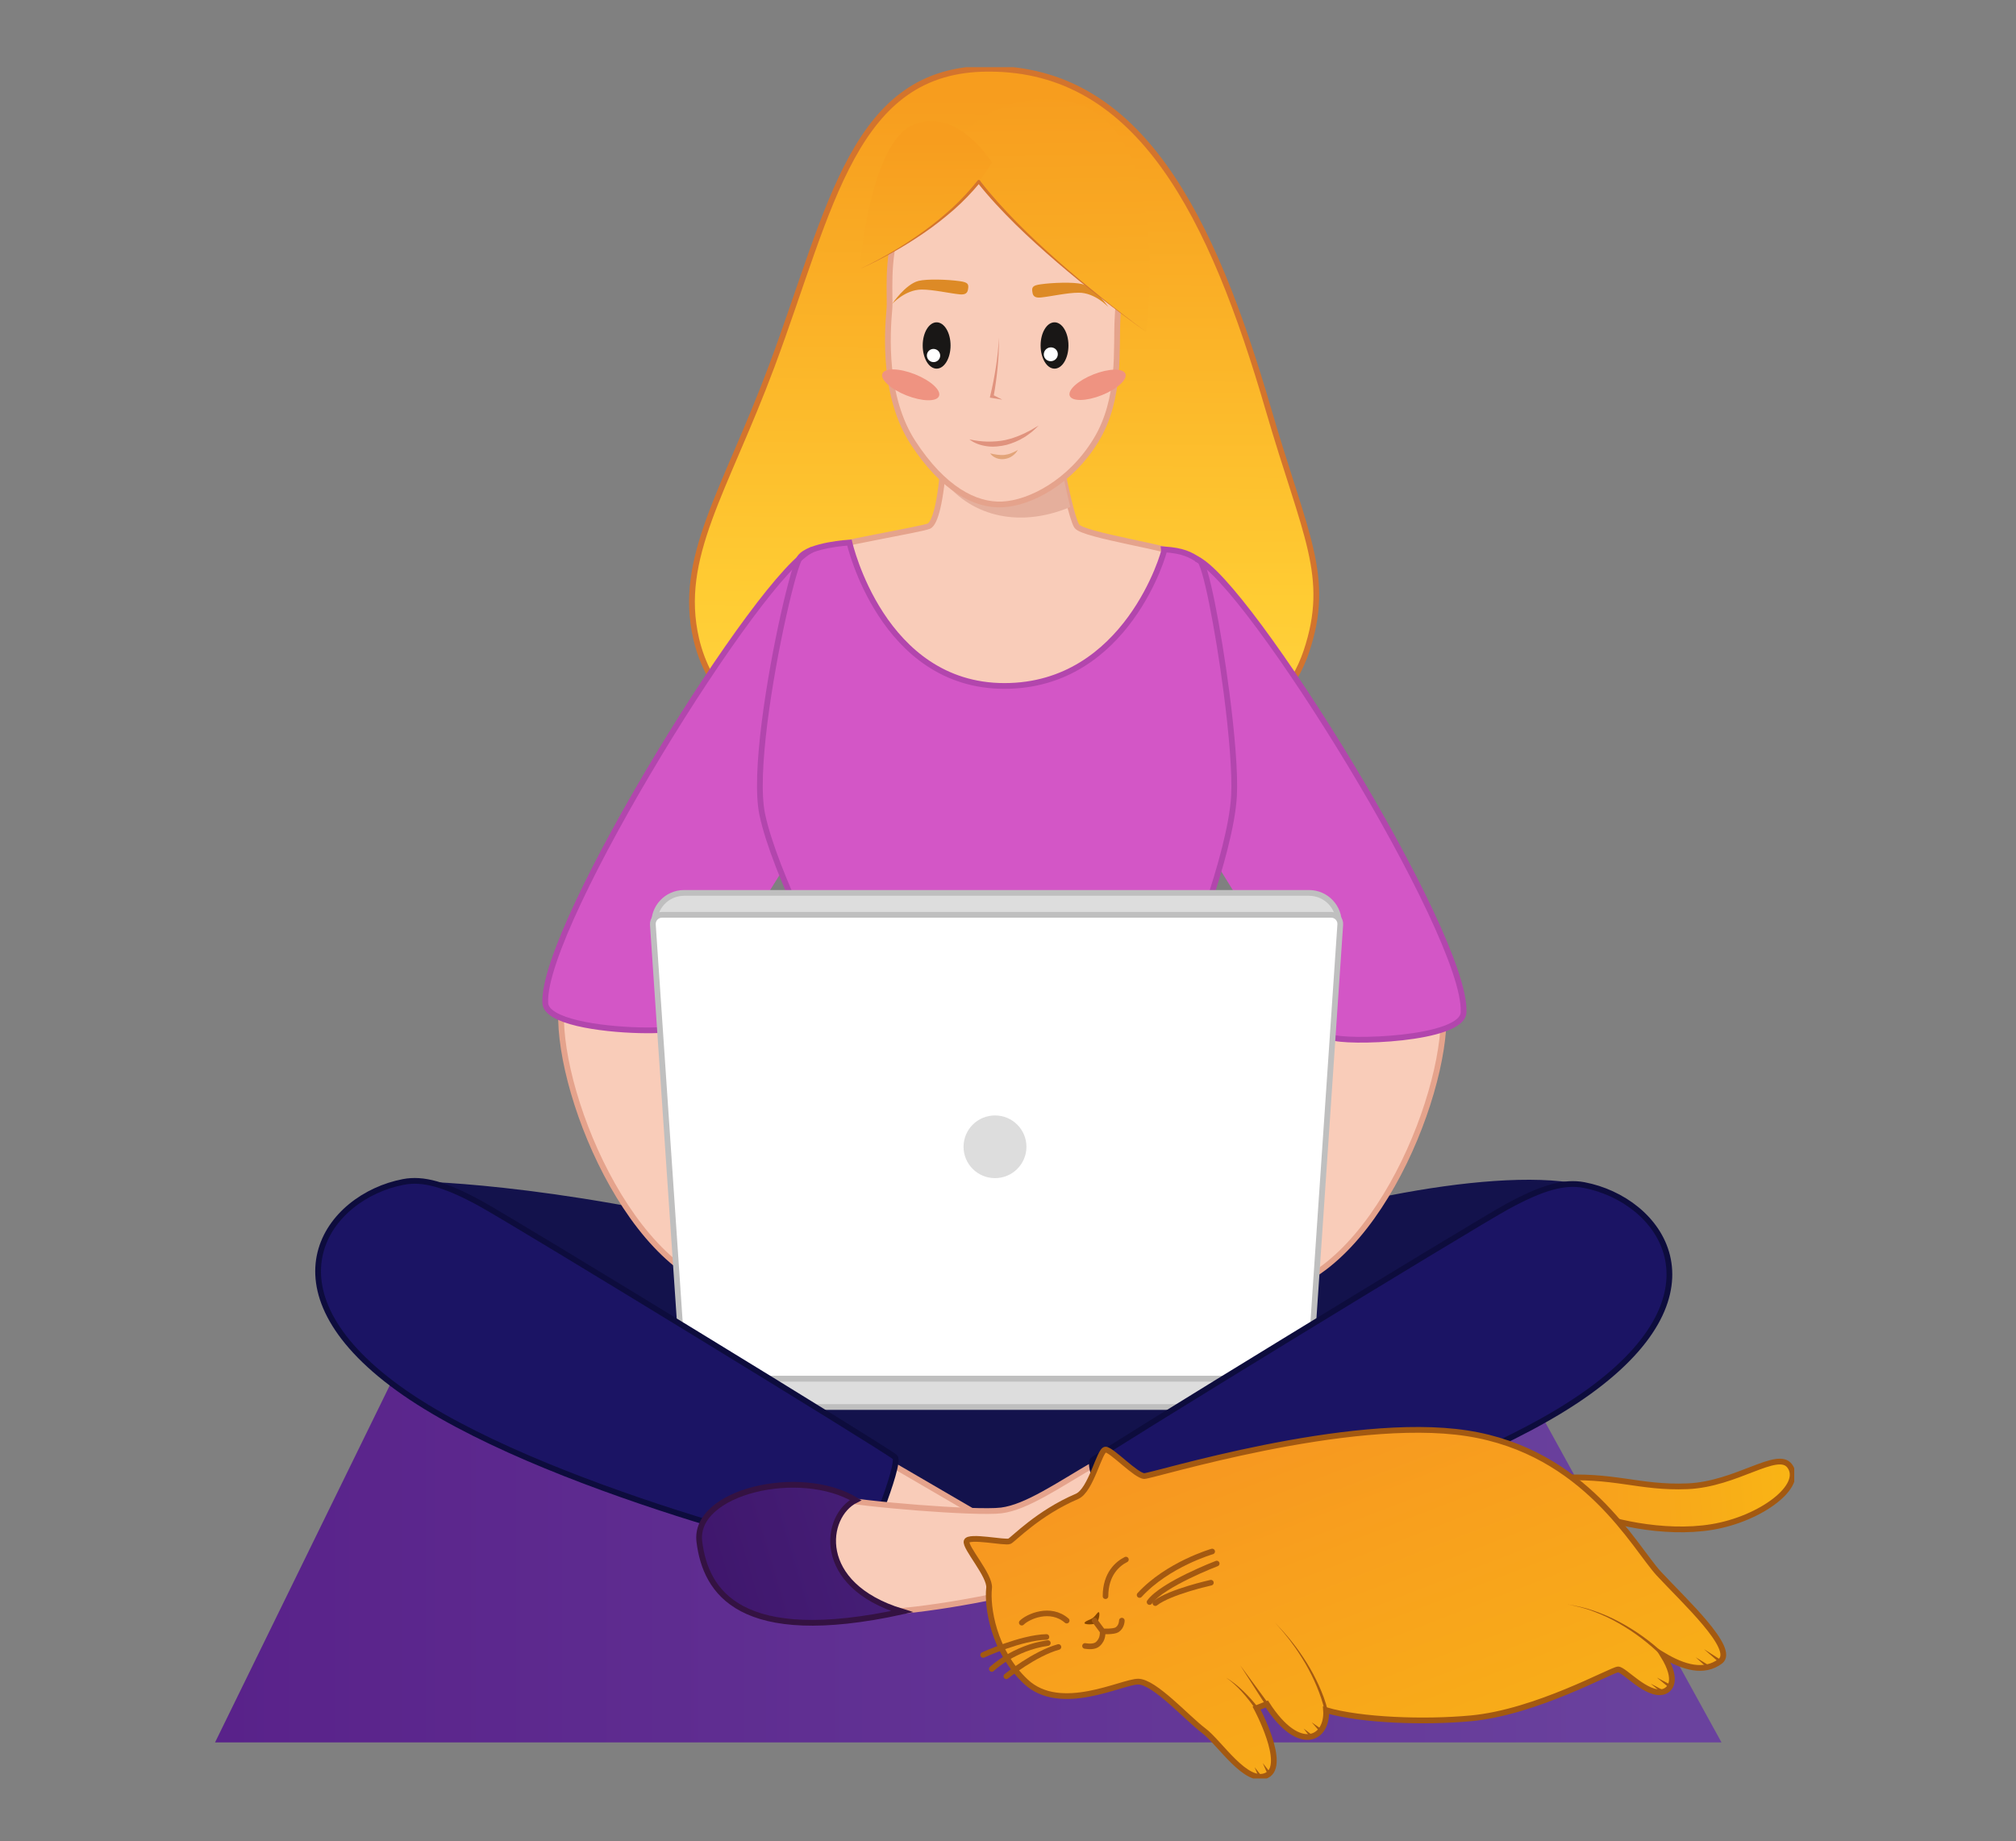 <svg width="300" height="274" viewBox="0 0 300 274" fill="none" xmlns="http://www.w3.org/2000/svg">
<rect x="0" y="0" width="300" height="274" fill="#808080" stroke="none"/>
<g clip-path="url(#clip0)">
<path d="M256.175 259.29H32L69.441 182.783H214.054L256.175 259.29Z" fill="url(#paint0_linear)"/>
<path d="M147.13 10.233C127.005 10.177 123.729 30.703 114.837 54.495C107.859 73.169 100.797 82.952 103.605 95.081C110.892 126.565 184.57 126.336 194.398 96.947C198.142 85.746 194.239 79.761 188.782 61.026C180.358 32.103 169.594 10.177 147.13 10.233Z" fill="url(#paint1_linear)"/>
<path d="M192.676 100.767C193.373 99.555 193.949 98.281 194.398 96.947C198.142 85.746 194.239 79.761 188.782 61.026C180.358 32.103 169.594 10.177 147.13 10.233C127.005 10.177 123.729 30.703 114.837 54.495C107.859 73.169 100.797 82.952 103.605 95.081C104.04 96.956 104.71 98.715 105.585 100.366" stroke="#D3742D" stroke-width="0.855" stroke-miterlimit="10" stroke-linecap="round"/>
<path d="M177.082 82.952C174.742 81.552 161.17 79.686 160.234 78.287C159.565 77.284 158.362 71.756 157.814 68.663C157.894 58.227 139.642 56.361 140.503 67.823C140.016 74.886 139.127 77.844 138.238 78.287C137.302 78.753 123.261 81.086 121.389 82.019C119.517 82.952 132.154 104.877 151.342 103.478C170.53 102.078 179.422 84.351 177.082 82.952Z" fill="#F9CCB9"/>
<path d="M177.082 82.952C174.742 81.552 161.17 79.686 160.234 78.287C159.565 77.284 158.362 71.756 157.814 68.663C157.894 58.227 139.642 56.361 140.503 67.823C140.016 74.886 139.127 77.844 138.238 78.287C137.302 78.753 123.261 81.086 121.389 82.019C119.517 82.952 132.154 104.877 151.342 103.478C170.53 102.078 179.422 84.351 177.082 82.952Z" stroke="#E5A38C" stroke-width="0.855" stroke-miterlimit="10"/>
<path d="M112.965 183.716C81.141 175.786 61.017 175.786 61.017 175.786L151.342 228.967C151.342 228.967 248.687 182.783 239.327 177.652C229.967 172.52 201.886 177.652 183.634 184.183C165.382 190.714 112.965 183.716 112.965 183.716Z" fill="#13124C"/>
<path d="M83.949 147.329C81.141 157.126 91.437 186.515 106.881 191.647C122.325 196.778 119.049 183.25 112.497 175.786C105.945 168.322 98.457 152.461 98.457 147.329C98.925 147.329 83.949 147.329 83.949 147.329Z" fill="#F9CCB9"/>
<path d="M214.377 147.329C217.185 157.126 206.889 186.515 191.445 191.647C176.001 196.778 179.277 183.25 185.829 175.786C192.381 168.322 199.869 152.461 199.869 147.329C199.401 147.329 214.377 147.329 214.377 147.329Z" fill="#F9CCB9"/>
<path d="M83.949 147.329C81.141 157.126 91.437 186.515 106.881 191.647C122.325 196.778 119.049 183.25 112.497 175.786C105.945 168.322 98.457 152.461 98.457 147.329C98.925 147.329 83.949 147.329 83.949 147.329Z" stroke="#E5A38C" stroke-width="0.855" stroke-miterlimit="10"/>
<path d="M214.377 147.329C217.185 157.126 206.889 186.515 191.445 191.647C176.001 196.778 179.277 183.25 185.829 175.786C192.381 168.322 199.869 152.461 199.869 147.329C199.401 147.329 214.377 147.329 214.377 147.329Z" stroke="#E5A38C" stroke-width="0.855" stroke-miterlimit="10"/>
<path d="M120.921 81.767C113.433 84.813 80.673 137.528 81.141 149.191C81.141 153.389 98.925 153.856 100.797 152.923C102.669 151.99 118.113 126.798 118.113 126.798L120.921 81.767Z" fill="#D356C6"/>
<path d="M178.013 83.166C185.501 86.213 218.262 138.927 217.794 150.59C217.794 154.788 200.009 155.255 198.137 154.322C196.265 153.389 180.821 128.198 180.821 128.198L178.013 83.166Z" fill="#D356C6"/>
<path d="M126.402 80.736C126.402 80.736 120.453 81.086 119.049 82.952C117.645 84.818 111.561 112.341 113.433 121.205C115.305 130.069 123.729 145.93 123.729 145.93L176.146 144.53C176.146 144.53 183.166 127.269 183.634 118.406C184.102 109.542 179.89 83.885 178.486 83.418C177.082 82.485 176.01 81.949 173.272 81.753C173.338 82.019 167.722 102.078 149.47 102.078C131.217 102.078 126.402 80.736 126.402 80.736Z" fill="#D356C6"/>
<path d="M120.921 81.767C113.433 84.813 80.673 137.528 81.141 149.19C81.141 152.027 89.265 153.16 95.111 153.31C97.914 153.38 100.189 153.226 100.797 152.923" stroke="#B246AD" stroke-width="0.855" stroke-miterlimit="10"/>
<path d="M178.013 83.166C185.501 86.213 218.262 138.927 217.794 150.59C217.794 154.788 200.009 155.255 198.137 154.322C197.248 153.879 193.317 147.991 189.423 141.918" stroke="#B246AD" stroke-width="0.855" stroke-miterlimit="10"/>
<path d="M126.401 80.736C126.401 80.736 120.453 81.086 119.049 82.952C118.59 83.558 117.64 86.884 116.625 91.4C114.528 100.758 112.169 115.224 113.433 121.205C115.305 130.069 123.729 145.93 123.729 145.93L176.146 144.53C176.146 144.53 183.166 127.269 183.634 118.406C183.812 114.996 183.302 109.099 182.525 103.109C181.28 93.527 179.352 83.703 178.486 83.418C177.082 82.485 176.01 81.949 173.272 81.753C173.338 82.019 167.722 102.078 149.469 102.078C131.217 102.078 126.401 80.736 126.401 80.736Z" stroke="#B246AD" stroke-width="0.855" stroke-miterlimit="10"/>
<path d="M190.715 201.91H105.884C103.549 201.91 101.611 200.105 101.452 197.781L97.371 137.598C97.198 135.041 99.234 132.872 101.803 132.872H194.791C197.361 132.872 199.396 135.041 199.223 137.598L195.142 197.781C194.988 200.105 193.05 201.91 190.715 201.91Z" fill="#DDDDDD"/>
<path d="M190.715 201.91H105.884C103.549 201.91 101.611 200.105 101.452 197.781L97.371 137.598C97.198 135.041 99.234 132.872 101.803 132.872H194.791C197.361 132.872 199.396 135.041 199.223 137.598L195.142 197.781C194.988 200.105 193.05 201.91 190.715 201.91Z" stroke="#BFBFBF" stroke-width="0.855" stroke-miterlimit="10"/>
<path d="M193.593 205.175H103.006C102.29 205.175 101.696 204.62 101.649 203.911L97.151 137.584C97.1 136.8 97.722 136.133 98.509 136.133H198.086C198.877 136.133 199.5 136.8 199.444 137.584L194.946 203.911C194.904 204.62 194.31 205.175 193.593 205.175Z" fill="white"/>
<path d="M193.593 205.175H103.006C102.29 205.175 101.696 204.62 101.649 203.911L97.151 137.584C97.1 136.8 97.722 136.133 98.509 136.133H198.086C198.877 136.133 199.5 136.8 199.444 137.584L194.946 203.911C194.904 204.62 194.31 205.175 193.593 205.175Z" stroke="#BFBFBF" stroke-width="0.855" stroke-miterlimit="10"/>
<path d="M194.866 205.175H101.733V209.374H194.866V205.175Z" fill="#DDDDDD"/>
<path d="M194.866 205.175H101.733V209.374H194.866V205.175Z" stroke="#BFBFBF" stroke-width="0.855" stroke-miterlimit="10"/>
<path d="M132.78 217.948L156.49 231.766C156.49 231.766 170.53 228.501 172.402 229.434C174.274 230.367 176.614 238.764 163.042 239.697C149.47 240.63 123.261 227.568 123.261 227.568L132.78 217.948Z" fill="#F9CCB9"/>
<path d="M132.78 217.948L156.49 231.766C156.49 231.766 170.53 228.501 172.402 229.434C174.274 230.367 176.614 238.764 163.042 239.697C149.47 240.63 123.261 227.568 123.261 227.568L132.78 217.948Z" stroke="#E5A38C" stroke-width="0.855" stroke-miterlimit="10"/>
<path d="M60.029 175.884C48.703 178.048 38.65 191.647 59.242 206.575C79.835 221.503 126.635 232.699 127.571 232.233C128.507 231.766 134.123 217.771 133.187 216.838C132.251 215.905 76.559 181.85 71.411 179.051C66.263 176.252 62.986 175.319 60.029 175.884Z" fill="#1B1464"/>
<path d="M60.029 175.884C48.703 178.048 38.65 191.647 59.242 206.575C79.835 221.503 126.635 232.699 127.571 232.233C128.507 231.766 134.123 217.771 133.187 216.838C132.251 215.905 76.559 181.85 71.411 179.051C66.263 176.252 62.986 175.319 60.029 175.884Z" stroke="#0D0C3D" stroke-width="0.855" stroke-miterlimit="10"/>
<path d="M163.042 217.771C157.425 221.037 152.745 224.302 149.001 224.769C145.257 225.235 127.941 223.836 124.197 222.903C120.453 221.97 116.241 241.563 134.493 239.697C152.745 237.831 172.87 230.833 172.87 230.833L163.042 217.771Z" fill="#F9CCB9"/>
<path d="M163.042 217.771C157.425 221.037 152.745 224.302 149.001 224.769C145.257 225.235 127.941 223.836 124.197 222.903C120.453 221.97 116.241 241.563 134.493 239.697C152.745 237.831 172.87 230.833 172.87 230.833L163.042 217.771Z" stroke="#E5A38C" stroke-width="0.855" stroke-miterlimit="10"/>
<path d="M160.683 239.725C177.747 243.284 192.058 241.096 192.526 229.9C192.994 218.704 165.382 216.838 170.998 223.835C176.614 230.833 173.787 238.792 160.683 239.725Z" fill="url(#paint2_linear)"/>
<path d="M235.733 176.35C247.059 178.515 257.111 192.113 236.519 207.041C215.927 221.97 169.126 233.166 168.19 232.699C167.254 232.233 161.638 218.237 162.574 217.304C163.51 216.371 219.203 182.317 224.351 179.518C229.499 176.719 232.775 175.786 235.733 176.35Z" fill="#1B1464"/>
<path d="M235.733 176.35C247.059 178.515 257.111 192.113 236.519 207.041C215.927 221.97 169.126 233.166 168.19 232.699C167.254 232.233 161.638 218.237 162.574 217.304C163.51 216.371 219.203 182.317 224.351 179.518C229.499 176.719 232.775 175.786 235.733 176.35Z" stroke="#0D0C3D" stroke-width="0.855" stroke-miterlimit="10"/>
<path d="M159.274 75.446C158.722 73.328 158.146 70.543 157.814 68.663C157.819 68.299 157.795 67.944 157.753 67.599C157.468 66.699 157.271 66.088 157.271 66.088L140.306 70.193C140.273 70.538 140.241 70.869 140.203 71.191C143.994 76.458 151.192 78.832 159.274 75.446Z" fill="#E5AF9C"/>
<path d="M148.758 24.172C129.78 24.63 132.682 42.226 132.35 45.981C132.018 49.732 131.447 59.104 135.883 65.896C140.32 72.689 145.07 75.264 149.17 75.063C153.27 74.867 159.284 71.774 163.093 65.518C166.903 59.263 166.028 51.831 166.313 47.148C166.594 42.464 168.255 23.701 148.758 24.172Z" fill="#F9CCB9"/>
<path d="M148.758 24.172C129.78 24.63 132.682 42.226 132.35 45.981C132.018 49.732 131.447 59.104 135.883 65.896C140.32 72.689 145.07 75.264 149.17 75.063C153.27 74.867 159.284 71.774 163.093 65.518C166.903 59.263 166.028 51.831 166.313 47.148C166.594 42.464 168.255 23.701 148.758 24.172Z" stroke="#E5A38C" stroke-width="0.855" stroke-miterlimit="10"/>
<path d="M127.337 223.229C119.049 218.237 103.137 221.969 104.073 229.434C105.009 236.898 110.096 245.08 134.231 239.823C121.183 235.839 122.657 225.562 127.337 223.229Z" fill="url(#paint3_linear)"/>
<path d="M127.337 223.229C119.049 218.237 103.137 221.969 104.073 229.434C105.009 236.898 110.096 245.08 134.231 239.823C121.183 235.839 122.657 225.562 127.337 223.229Z" stroke="#341242" stroke-width="0.855" stroke-miterlimit="10"/>
<path d="M148.065 175.319C150.65 175.319 152.745 173.231 152.745 170.654C152.745 168.078 150.65 165.989 148.065 165.989C145.481 165.989 143.385 168.078 143.385 170.654C143.385 173.231 145.481 175.319 148.065 175.319Z" fill="#DDDDDD"/>
<path d="M139.379 54.859C140.524 54.859 141.453 53.315 141.453 51.411C141.453 49.508 140.524 47.964 139.379 47.964C138.234 47.964 137.306 49.508 137.306 51.411C137.306 53.315 138.234 54.859 139.379 54.859Z" fill="#191716"/>
<path d="M139.815 53.33C140.048 52.842 139.836 52.255 139.342 52.021C138.847 51.786 138.257 51.992 138.023 52.48C137.79 52.969 138.002 53.555 138.497 53.79C138.992 54.025 139.582 53.819 139.815 53.33Z" fill="white"/>
<path d="M144.036 43.131C143.952 43.556 143.709 43.891 142.81 43.803C141.34 43.658 138.883 43.089 137.161 43.089C134.709 43.089 132.767 45.221 132.767 45.221C132.767 45.221 134.728 42.291 136.688 41.801C137.966 41.484 141.036 41.587 142.815 41.839C144.064 42.011 144.205 42.282 144.036 43.131Z" fill="#DD8A26"/>
<path d="M156.925 54.859C158.07 54.859 158.998 53.315 158.998 51.411C158.998 49.508 158.07 47.964 156.925 47.964C155.78 47.964 154.852 49.508 154.852 51.411C154.852 53.315 155.78 54.859 156.925 54.859Z" fill="#191716"/>
<path d="M156.812 53.649C157.335 53.401 157.561 52.785 157.316 52.273C157.072 51.761 156.45 51.547 155.927 51.795C155.404 52.043 155.179 52.659 155.423 53.171C155.667 53.683 156.289 53.897 156.812 53.649Z" fill="white"/>
<path d="M153.654 43.597C153.738 44.022 153.981 44.358 154.88 44.269C156.349 44.125 158.806 43.556 160.529 43.556C162.981 43.556 164.923 45.688 164.923 45.688C164.923 45.688 162.962 42.758 161.001 42.268C159.724 41.951 156.654 42.053 154.875 42.305C153.626 42.478 153.485 42.748 153.654 43.597Z" fill="#DD8A26"/>
<path d="M148.637 50.236C148.674 51.705 148.599 53.175 148.459 54.64C148.318 56.104 148.122 57.56 147.855 59.02L147.687 58.721L149.151 59.477L147.523 59.207L147.303 59.169L147.354 58.908C147.701 57.495 147.977 56.053 148.201 54.607C148.426 53.161 148.585 51.701 148.637 50.236Z" fill="#E0937E"/>
<path d="M144.256 65.379C145.173 65.593 146.062 65.696 146.952 65.715C147.836 65.719 148.721 65.668 149.591 65.486C150.017 65.365 150.462 65.285 150.878 65.122C151.309 64.991 151.721 64.809 152.132 64.628C152.554 64.464 152.937 64.217 153.359 64.026C153.752 63.797 154.145 63.555 154.557 63.331C154.224 63.653 153.892 63.984 153.532 64.282C153.157 64.558 152.788 64.856 152.38 65.094C151.575 65.589 150.686 65.957 149.76 66.209C148.828 66.424 147.855 66.54 146.895 66.41C145.95 66.279 145 65.976 144.256 65.379Z" fill="#E0937E"/>
<path d="M147.345 67.469C147.743 67.552 148.089 67.632 148.44 67.669C148.786 67.711 149.123 67.734 149.46 67.697C149.792 67.65 150.134 67.59 150.462 67.445C150.635 67.394 150.785 67.291 150.962 67.226C151.126 67.142 151.285 67.044 151.468 66.96C151.365 67.123 151.253 67.291 151.122 67.436C150.981 67.571 150.845 67.725 150.672 67.832C150.349 68.08 149.947 68.229 149.54 68.294C149.128 68.369 148.697 68.332 148.309 68.187C147.93 68.038 147.574 67.809 147.345 67.469Z" fill="#E2A47A"/>
<path d="M139.734 58.94C140.081 58.071 138.476 56.618 136.149 55.695C133.822 54.772 131.654 54.728 131.307 55.597C130.96 56.466 132.565 57.919 134.892 58.842C137.219 59.765 139.387 59.809 139.734 58.94Z" fill="#EF9381"/>
<path d="M163.948 58.811C166.234 57.904 167.811 56.476 167.47 55.621C167.128 54.767 164.998 54.809 162.712 55.716C160.426 56.623 158.849 58.051 159.191 58.906C159.532 59.761 161.662 59.718 163.948 58.811Z" fill="#EF9381"/>
<path d="M142.192 21.219C146.193 32.103 170.53 49.364 170.53 49.364C170.53 49.364 175.191 16.452 157.425 14.842C147.129 13.909 142.192 21.219 142.192 21.219Z" fill="url(#paint4_linear)"/>
<path d="M147.598 24.172C141.982 33.969 127.941 40.033 127.941 40.033C127.941 40.033 129.345 21.373 135.898 18.574C142.45 15.775 147.598 24.172 147.598 24.172Z" fill="url(#paint5_linear)"/>
<path d="M145.833 26.897C147.527 29.099 149.413 31.156 151.365 33.143C153.321 35.13 155.38 37.015 157.468 38.872C159.56 40.724 161.708 42.506 163.884 44.255C166.065 46 168.274 47.712 170.53 49.359C168.25 47.745 166.018 46.061 163.809 44.344C161.609 42.623 159.433 40.868 157.313 39.044C155.198 37.216 153.11 35.354 151.117 33.391C149.128 31.422 147.204 29.378 145.463 27.181C145.384 27.079 145.402 26.934 145.501 26.855C145.604 26.776 145.749 26.794 145.828 26.892C145.828 26.892 145.828 26.892 145.833 26.897Z" fill="#D3742D"/>
<path d="M145.833 27.181C144.64 28.609 143.362 29.957 141.967 31.184C140.568 32.401 139.117 33.554 137.591 34.599C136.07 35.648 134.498 36.633 132.888 37.538C131.278 38.443 129.631 39.287 127.937 40.029C129.612 39.254 131.236 38.373 132.827 37.435C134.414 36.497 135.958 35.485 137.451 34.407C138.949 33.334 140.367 32.154 141.729 30.923C143.081 29.677 144.321 28.32 145.463 26.892L145.468 26.887C145.548 26.785 145.697 26.771 145.796 26.85C145.899 26.929 145.917 27.079 145.833 27.181C145.833 27.181 145.838 27.177 145.833 27.181Z" fill="#D3742D"/>
<path d="M231.371 219.959C240.183 219.353 243.829 221.475 251.125 221.172C258.421 220.869 264.496 215.718 266.321 218.144C268.549 221.102 262.067 226.019 254.771 227.232C247.475 228.445 238.966 226.322 235.929 224.806C232.892 223.29 231.371 219.959 231.371 219.959Z" fill="url(#paint6_linear)"/>
<path d="M231.371 219.959C240.183 219.353 243.829 221.475 251.125 221.172C258.421 220.869 264.496 215.718 266.321 218.144C268.549 221.102 262.067 226.019 254.771 227.232C247.475 228.445 238.966 226.322 235.929 224.806C232.892 223.29 231.371 219.959 231.371 219.959Z" stroke="#A35911" stroke-width="0.855" stroke-miterlimit="10" stroke-linecap="round"/>
<path d="M147.186 236.319C147.392 234.486 143.54 230.259 143.844 229.35C144.148 228.44 149.619 229.653 150.228 229.35C150.836 229.046 154.496 225.146 160.257 222.683C162.387 221.774 163.599 215.714 164.511 215.714C165.424 215.714 169.07 219.651 170.287 219.651C171.503 219.651 200.679 210.564 218.304 213.288C235.929 216.012 243.225 230.255 246.871 234.192C250.517 238.129 258.422 245.402 255.988 247.217C253.554 249.036 250.517 248.126 247.48 246.307C249.913 250.244 248.411 251.527 247.48 251.76C245.046 252.367 241.704 248.43 240.792 248.43C239.879 248.43 228.633 254.793 218.908 255.702C211.92 256.355 202.495 256.006 197.328 254.489C197.632 258.73 193.378 261.156 188.515 253.58L186.994 254.186C186.994 254.186 191.553 262.667 188.515 264.183C185.478 265.699 181.523 259.336 179.095 257.517C176.661 255.698 171.798 250.244 169.369 250.244C166.936 250.244 157.819 255.091 152.652 250.244C147.785 245.682 146.882 239.044 147.186 236.319Z" fill="url(#paint7_linear)"/>
<path d="M147.186 236.319C147.392 234.486 143.54 230.259 143.844 229.35C144.148 228.44 149.619 229.653 150.228 229.35C150.836 229.046 154.496 225.146 160.257 222.683C162.387 221.774 163.599 215.714 164.511 215.714C165.424 215.714 169.07 219.651 170.287 219.651C171.503 219.651 200.679 210.564 218.304 213.288C235.929 216.012 243.225 230.255 246.871 234.192C250.517 238.129 258.422 245.402 255.988 247.217C253.554 249.036 250.517 248.126 247.48 246.307C249.913 250.244 248.411 251.527 247.48 251.76C245.046 252.367 241.704 248.43 240.792 248.43C239.879 248.43 228.633 254.793 218.908 255.702C211.92 256.355 202.495 256.006 197.328 254.489C197.632 258.73 193.378 261.156 188.515 253.58L186.994 254.186C186.994 254.186 191.553 262.667 188.515 264.183C185.478 265.699 181.523 259.336 179.095 257.517C176.661 255.698 171.798 250.244 169.369 250.244C166.936 250.244 157.819 255.091 152.652 250.244C147.785 245.682 146.882 239.044 147.186 236.319Z" stroke="#A35911" stroke-width="0.855" stroke-miterlimit="10" stroke-linecap="round"/>
<path d="M247.316 246.47C246.38 245.509 245.336 244.618 244.259 243.792C243.178 242.967 242.036 242.22 240.852 241.544C239.673 240.858 238.428 240.289 237.15 239.809C235.877 239.305 234.539 238.997 233.196 238.74C234.544 238.959 235.896 239.235 237.188 239.701C238.484 240.149 239.753 240.69 240.96 241.343C242.172 241.987 243.342 242.715 244.461 243.517C245.579 244.324 246.646 245.187 247.643 246.158C247.732 246.246 247.737 246.391 247.648 246.48C247.559 246.568 247.414 246.573 247.325 246.484L247.32 246.48L247.316 246.47Z" fill="#A35911"/>
<path d="M197.108 254.536C196.855 253.328 196.429 252.124 195.947 250.963C195.46 249.796 194.894 248.668 194.262 247.567C193.612 246.48 192.938 245.407 192.166 244.399C191.801 243.881 191.384 243.401 190.991 242.902C190.584 242.412 190.153 241.945 189.732 241.469C190.162 241.936 190.612 242.388 191.033 242.864C191.44 243.354 191.875 243.821 192.259 244.329C193.064 245.318 193.776 246.377 194.463 247.45C195.133 248.537 195.736 249.661 196.265 250.827C196.789 251.998 197.253 253.183 197.557 254.452C197.585 254.573 197.51 254.695 197.389 254.727C197.267 254.755 197.145 254.681 197.112 254.559V254.555L197.108 254.536Z" fill="#A35911"/>
<path d="M188.333 253.715L184.57 247.833L188.707 253.459C188.782 253.561 188.758 253.701 188.66 253.776C188.562 253.85 188.417 253.827 188.342 253.729C188.337 253.724 188.333 253.72 188.333 253.715Z" fill="#A35911"/>
<path d="M186.812 254.321C186.222 253.44 185.553 252.595 184.837 251.798C184.116 251.005 183.335 250.258 182.441 249.647C183.372 250.193 184.219 250.888 185.001 251.639C185.782 252.395 186.513 253.197 187.186 254.06C187.266 254.158 187.247 254.303 187.144 254.377C187.046 254.457 186.901 254.438 186.826 254.335C186.821 254.331 186.821 254.326 186.817 254.321H186.812Z" fill="#A35911"/>
<path d="M188.628 264.001L187.912 262.373L189.021 263.768L188.628 264.001Z" fill="#A35911"/>
<path d="M187.35 264.533L186.695 262.975L187.743 264.305L187.35 264.533Z" fill="#A35911"/>
<path d="M196.397 257.685L195.208 256.313L196.701 257.349L196.397 257.685Z" fill="#A35911"/>
<path d="M195.044 258.595L193.991 257.223L195.367 258.273L195.044 258.595Z" fill="#A35911"/>
<path d="M245.654 250.557L247.606 251.579L247.353 251.956L245.654 250.557Z" fill="#A35911"/>
<path d="M248.266 251.047L246.567 249.647L248.518 250.669L248.266 251.047Z" fill="#A35911"/>
<path d="M254.102 248.243L252.342 246.62L254.378 247.884L254.102 248.243Z" fill="#A35911"/>
<path d="M255.852 247.408L253.559 245.407L256.124 247.044L255.852 247.408Z" fill="#A35911"/>
<path d="M162.606 240.774C163.107 240.406 163.294 239.879 163.51 239.911C163.725 239.944 163.533 241.241 163.163 241.521C162.789 241.796 161.235 241.791 161.394 241.483C161.549 241.175 162.232 241.054 162.606 240.774Z" fill="#874600"/>
<path d="M162.887 241.147L164.09 242.762C164.09 242.762 165.709 242.855 166.233 242.524C166.94 242.071 166.94 241.161 166.94 241.161" stroke="#A35911" stroke-width="0.832" stroke-miterlimit="10" stroke-linecap="round"/>
<path d="M164.09 242.766C164.057 242.981 164.207 243.895 163.369 244.651C162.897 245.08 162.036 245.029 161.46 244.935" stroke="#A35911" stroke-width="0.832" stroke-miterlimit="10" stroke-linecap="round"/>
<path d="M164.511 237.532C164.511 234.201 166.336 232.685 167.549 232.079" stroke="#A35911" stroke-width="0.832" stroke-miterlimit="10" stroke-linecap="round"/>
<path d="M158.736 241.166C156.303 239.044 152.961 240.56 152.048 241.469" stroke="#A35911" stroke-width="0.832" stroke-miterlimit="10" stroke-linecap="round"/>
<path d="M169.58 237.355C173.778 232.783 180.386 230.88 180.386 230.88" stroke="#A35911" stroke-width="0.832" stroke-miterlimit="10" stroke-linecap="round"/>
<path d="M171.063 238.404C173.006 235.755 181.06 232.671 181.06 232.671" stroke="#A35911" stroke-width="0.832" stroke-miterlimit="10" stroke-linecap="round"/>
<path d="M171.924 238.563C174.138 236.856 180.194 235.521 180.194 235.521" stroke="#A35911" stroke-width="0.832" stroke-miterlimit="10" stroke-linecap="round"/>
<path d="M157.506 245.089C153.911 246.088 149.755 249.447 149.755 249.447" stroke="#A35911" stroke-width="0.832" stroke-miterlimit="10" stroke-linecap="round"/>
<path d="M155.932 244.502C150.836 245.215 147.588 248.36 147.588 248.36" stroke="#A35911" stroke-width="0.832" stroke-miterlimit="10" stroke-linecap="round"/>
<path d="M155.722 243.597C151.917 243.69 146.301 246.274 146.301 246.274" stroke="#A35911" stroke-width="0.832" stroke-miterlimit="10" stroke-linecap="round"/>
</g>
<defs>
<linearGradient id="paint0_linear" x1="32" y1="221.035" x2="256.175" y2="221.035" gradientUnits="userSpaceOnUse">
<stop offset="0.004" stop-color="#59228A"/>
<stop offset="0.969" stop-color="#6A429E"/>
</linearGradient>
<linearGradient id="paint1_linear" x1="150.043" y1="8.039" x2="148.854" y2="165.267" gradientUnits="userSpaceOnUse">
<stop stop-color="#F79D1E"/>
<stop offset="0.042" stop-color="#F79D1E"/>
<stop offset="0.515" stop-color="#FFCC33"/>
<stop offset="1" stop-color="#FFE869"/>
</linearGradient>
<linearGradient id="paint2_linear" x1="152.596" y1="237.704" x2="194.245" y2="225.217" gradientUnits="userSpaceOnUse">
<stop stop-color="#3E156B"/>
<stop offset="1" stop-color="#461F77"/>
</linearGradient>
<linearGradient id="paint3_linear" x1="100.422" y1="237.527" x2="132.77" y2="227.829" gradientUnits="userSpaceOnUse">
<stop stop-color="#3E156B"/>
<stop offset="1" stop-color="#461F77"/>
</linearGradient>
<linearGradient id="paint4_linear" x1="156.396" y1="13.274" x2="157.561" y2="96.749" gradientUnits="userSpaceOnUse">
<stop stop-color="#F79D1E"/>
<stop offset="1" stop-color="#FFCC33"/>
</linearGradient>
<linearGradient id="paint5_linear" x1="137.734" y1="20.941" x2="137.932" y2="83.038" gradientUnits="userSpaceOnUse">
<stop stop-color="#F79D1E"/>
<stop offset="0.937" stop-color="#FFCC33"/>
</linearGradient>
<linearGradient id="paint6_linear" x1="217.129" y1="225.191" x2="273.71" y2="221.498" gradientUnits="userSpaceOnUse">
<stop stop-color="#F79422"/>
<stop offset="1" stop-color="#F9B913"/>
</linearGradient>
<linearGradient id="paint7_linear" x1="186.155" y1="202.93" x2="220.844" y2="292.833" gradientUnits="userSpaceOnUse">
<stop stop-color="#F79422"/>
<stop offset="1" stop-color="#F9B913"/>
</linearGradient>
<clipPath id="clip0">
<rect width="235" height="254.655" fill="white" transform="translate(32 10)"/>
</clipPath>
</defs>
</svg>
